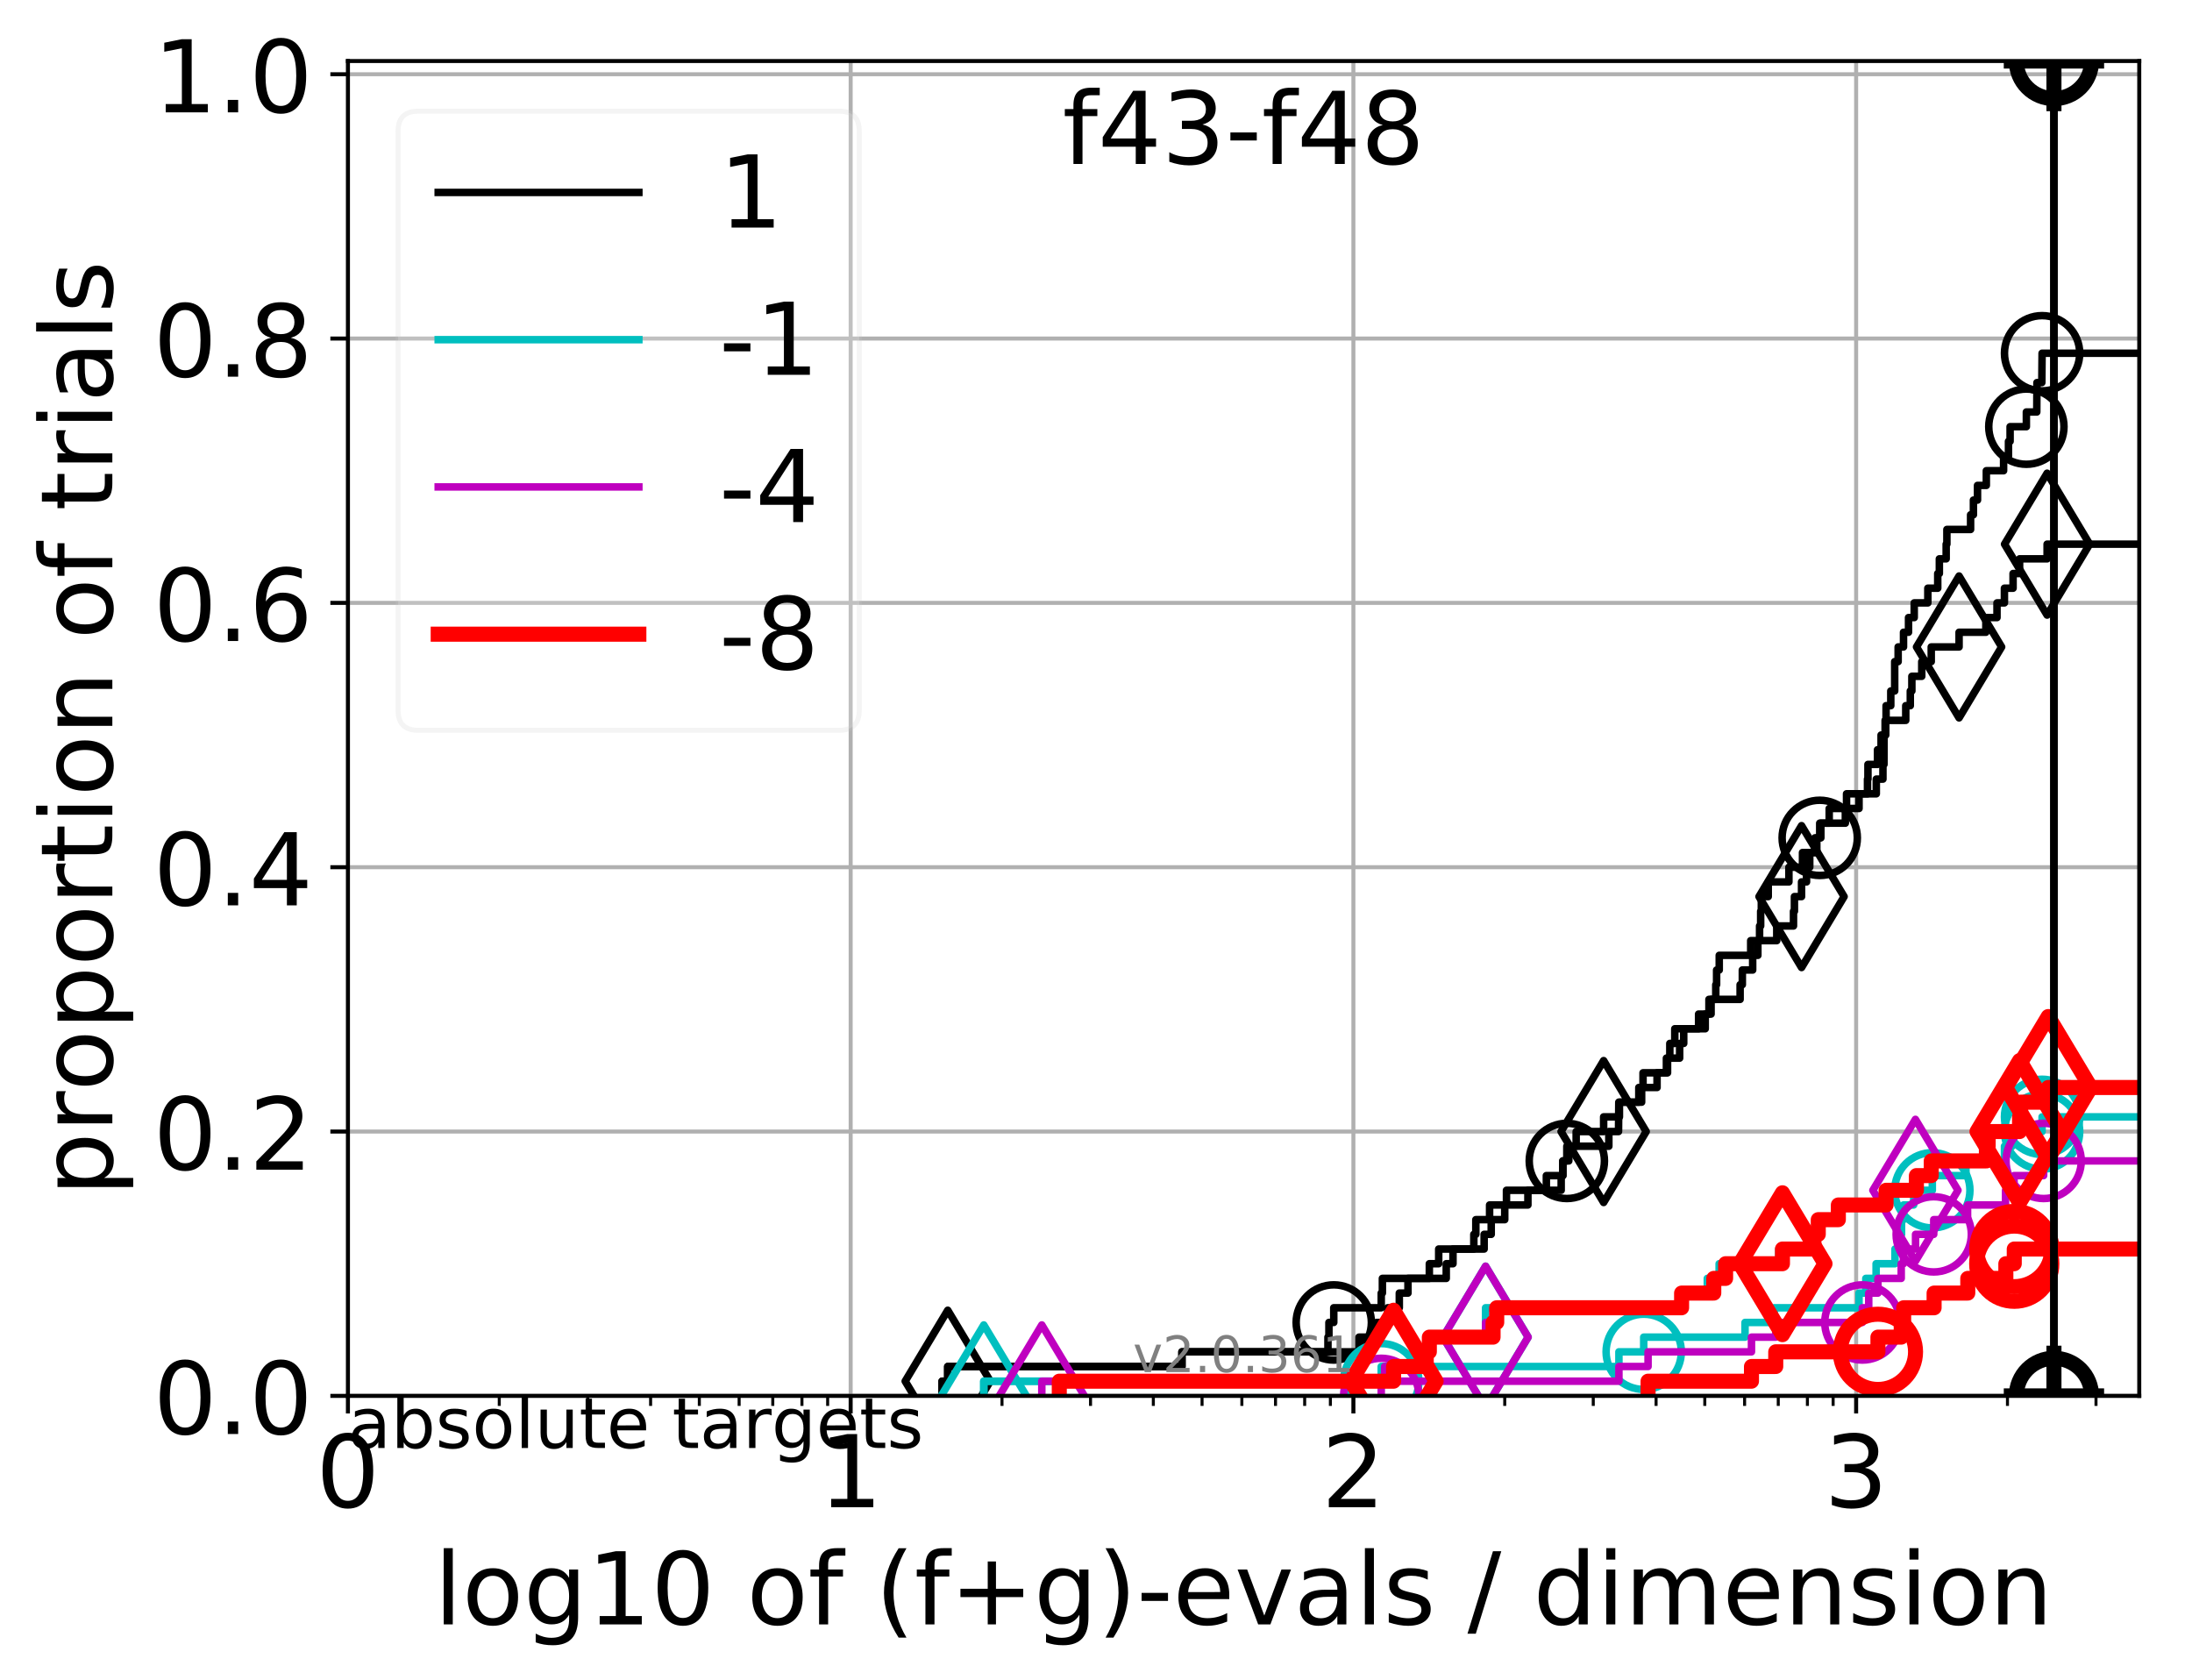 <?xml version="1.0" encoding="utf-8" standalone="no"?>
<!DOCTYPE svg PUBLIC "-//W3C//DTD SVG 1.1//EN"
  "http://www.w3.org/Graphics/SVG/1.1/DTD/svg11.dtd">
<!-- Created with matplotlib (http://matplotlib.org/) -->
<svg height="335pt" version="1.1" viewBox="0 0 437 335" width="437pt" xmlns="http://www.w3.org/2000/svg" xmlns:xlink="http://www.w3.org/1999/xlink">
 <defs>
  <style type="text/css">
*{stroke-linecap:butt;stroke-linejoin:round;}
  </style>
 </defs>
 <g id="figure_1">
  <g id="patch_1">
   <path d="M 0 335.188 
L 437.183 335.188 
L 437.183 0 
L 0 0 
z
" style="fill:#ffffff;"/>
  </g>
  <g id="axes_1">
   <g id="patch_2">
    <path d="M 69.362 278.276 
L 426.483 278.276 
L 426.483 12.164 
L 69.362 12.164 
z
" style="fill:#ffffff;"/>
   </g>
   <g id="matplotlib.axis_1">
    <g id="xtick_1">
     <g id="line2d_1">
      <path clip-path="url(#pe16cead4a1)" d="M 69.362 278.276 
L 69.362 12.164 
" style="fill:none;stroke:#b0b0b0;stroke-linecap:square;stroke-width:0.8;"/>
     </g>
     <g id="line2d_2">
      <defs>
       <path d="M 0 0 
L 0 3.5 
" id="m1639e9d0f5" style="stroke:#000000;stroke-width:0.8;"/>
      </defs>
      <g>
       <use style="stroke:#000000;stroke-width:0.8;" x="69.362" xlink:href="#m1639e9d0f5" y="278.276"/>
      </g>
     </g>
     <g id="text_1">
      <!-- 0 -->
      <defs>
       <path d="M 31.781 66.406 
Q 24.172 66.406 20.328 58.906 
Q 16.5 51.422 16.5 36.375 
Q 16.5 21.391 20.328 13.891 
Q 24.172 6.391 31.781 6.391 
Q 39.453 6.391 43.281 13.891 
Q 47.125 21.391 47.125 36.375 
Q 47.125 51.422 43.281 58.906 
Q 39.453 66.406 31.781 66.406 
z
M 31.781 74.219 
Q 44.047 74.219 50.516 64.516 
Q 56.984 54.828 56.984 36.375 
Q 56.984 17.969 50.516 8.266 
Q 44.047 -1.422 31.781 -1.422 
Q 19.531 -1.422 13.062 8.266 
Q 6.594 17.969 6.594 36.375 
Q 6.594 54.828 13.062 64.516 
Q 19.531 74.219 31.781 74.219 
z
" id="DejaVuSans-30"/>
      </defs>
      <g transform="translate(63 300.473)scale(0.2 -0.2)">
       <use xlink:href="#DejaVuSans-30"/>
      </g>
     </g>
    </g>
    <g id="xtick_2">
     <g id="line2d_3">
      <path clip-path="url(#pe16cead4a1)" d="M 169.589 278.276 
L 169.589 12.164 
" style="fill:none;stroke:#b0b0b0;stroke-linecap:square;stroke-width:0.8;"/>
     </g>
     <g id="line2d_4">
      <g>
       <use style="stroke:#000000;stroke-width:0.8;" x="169.589" xlink:href="#m1639e9d0f5" y="278.276"/>
      </g>
     </g>
     <g id="text_2">
      <!-- 1 -->
      <defs>
       <path d="M 12.406 8.297 
L 28.516 8.297 
L 28.516 63.922 
L 10.984 60.406 
L 10.984 69.391 
L 28.422 72.906 
L 38.281 72.906 
L 38.281 8.297 
L 54.391 8.297 
L 54.391 0 
L 12.406 0 
z
" id="DejaVuSans-31"/>
      </defs>
      <g transform="translate(163.226 300.473)scale(0.2 -0.2)">
       <use xlink:href="#DejaVuSans-31"/>
      </g>
     </g>
    </g>
    <g id="xtick_3">
     <g id="line2d_5">
      <path clip-path="url(#pe16cead4a1)" d="M 269.815 278.276 
L 269.815 12.164 
" style="fill:none;stroke:#b0b0b0;stroke-linecap:square;stroke-width:0.8;"/>
     </g>
     <g id="line2d_6">
      <g>
       <use style="stroke:#000000;stroke-width:0.8;" x="269.815" xlink:href="#m1639e9d0f5" y="278.276"/>
      </g>
     </g>
     <g id="text_3">
      <!-- 2 -->
      <defs>
       <path d="M 19.188 8.297 
L 53.609 8.297 
L 53.609 0 
L 7.328 0 
L 7.328 8.297 
Q 12.938 14.109 22.625 23.891 
Q 32.328 33.688 34.812 36.531 
Q 39.547 41.844 41.422 45.531 
Q 43.312 49.219 43.312 52.781 
Q 43.312 58.594 39.234 62.25 
Q 35.156 65.922 28.609 65.922 
Q 23.969 65.922 18.812 64.312 
Q 13.672 62.703 7.812 59.422 
L 7.812 69.391 
Q 13.766 71.781 18.938 73 
Q 24.125 74.219 28.422 74.219 
Q 39.75 74.219 46.484 68.547 
Q 53.219 62.891 53.219 53.422 
Q 53.219 48.922 51.531 44.891 
Q 49.859 40.875 45.406 35.406 
Q 44.188 33.984 37.641 27.219 
Q 31.109 20.453 19.188 8.297 
z
" id="DejaVuSans-32"/>
      </defs>
      <g transform="translate(263.452 300.473)scale(0.2 -0.2)">
       <use xlink:href="#DejaVuSans-32"/>
      </g>
     </g>
    </g>
    <g id="xtick_4">
     <g id="line2d_7">
      <path clip-path="url(#pe16cead4a1)" d="M 370.041 278.276 
L 370.041 12.164 
" style="fill:none;stroke:#b0b0b0;stroke-linecap:square;stroke-width:0.8;"/>
     </g>
     <g id="line2d_8">
      <g>
       <use style="stroke:#000000;stroke-width:0.8;" x="370.041" xlink:href="#m1639e9d0f5" y="278.276"/>
      </g>
     </g>
     <g id="text_4">
      <!-- 3 -->
      <defs>
       <path d="M 40.578 39.312 
Q 47.656 37.797 51.625 33 
Q 55.609 28.219 55.609 21.188 
Q 55.609 10.406 48.188 4.484 
Q 40.766 -1.422 27.094 -1.422 
Q 22.516 -1.422 17.656 -0.516 
Q 12.797 0.391 7.625 2.203 
L 7.625 11.719 
Q 11.719 9.328 16.594 8.109 
Q 21.484 6.891 26.812 6.891 
Q 36.078 6.891 40.938 10.547 
Q 45.797 14.203 45.797 21.188 
Q 45.797 27.641 41.281 31.266 
Q 36.766 34.906 28.719 34.906 
L 20.219 34.906 
L 20.219 43.016 
L 29.109 43.016 
Q 36.375 43.016 40.234 45.922 
Q 44.094 48.828 44.094 54.297 
Q 44.094 59.906 40.109 62.906 
Q 36.141 65.922 28.719 65.922 
Q 24.656 65.922 20.016 65.031 
Q 15.375 64.156 9.812 62.312 
L 9.812 71.094 
Q 15.438 72.656 20.344 73.438 
Q 25.25 74.219 29.594 74.219 
Q 40.828 74.219 47.359 69.109 
Q 53.906 64.016 53.906 55.328 
Q 53.906 49.266 50.438 45.094 
Q 46.969 40.922 40.578 39.312 
z
" id="DejaVuSans-33"/>
      </defs>
      <g transform="translate(363.678 300.473)scale(0.2 -0.2)">
       <use xlink:href="#DejaVuSans-33"/>
      </g>
     </g>
    </g>
    <g id="xtick_5">
     <g id="line2d_9">
      <defs>
       <path d="M 0 0 
L 0 2 
" id="m74d0d1fc6a" style="stroke:#000000;stroke-width:0.6;"/>
      </defs>
      <g>
       <use style="stroke:#000000;stroke-width:0.6;" x="99.534" xlink:href="#m74d0d1fc6a" y="278.276"/>
      </g>
     </g>
    </g>
    <g id="xtick_6">
     <g id="line2d_10">
      <g>
       <use style="stroke:#000000;stroke-width:0.6;" x="117.183" xlink:href="#m74d0d1fc6a" y="278.276"/>
      </g>
     </g>
    </g>
    <g id="xtick_7">
     <g id="line2d_11">
      <g>
       <use style="stroke:#000000;stroke-width:0.6;" x="129.705" xlink:href="#m74d0d1fc6a" y="278.276"/>
      </g>
     </g>
    </g>
    <g id="xtick_8">
     <g id="line2d_12">
      <g>
       <use style="stroke:#000000;stroke-width:0.6;" x="139.418" xlink:href="#m74d0d1fc6a" y="278.276"/>
      </g>
     </g>
    </g>
    <g id="xtick_9">
     <g id="line2d_13">
      <g>
       <use style="stroke:#000000;stroke-width:0.6;" x="147.354" xlink:href="#m74d0d1fc6a" y="278.276"/>
      </g>
     </g>
    </g>
    <g id="xtick_10">
     <g id="line2d_14">
      <g>
       <use style="stroke:#000000;stroke-width:0.6;" x="154.063" xlink:href="#m74d0d1fc6a" y="278.276"/>
      </g>
     </g>
    </g>
    <g id="xtick_11">
     <g id="line2d_15">
      <g>
       <use style="stroke:#000000;stroke-width:0.6;" x="159.876" xlink:href="#m74d0d1fc6a" y="278.276"/>
      </g>
     </g>
    </g>
    <g id="xtick_12">
     <g id="line2d_16">
      <g>
       <use style="stroke:#000000;stroke-width:0.6;" x="165.003" xlink:href="#m74d0d1fc6a" y="278.276"/>
      </g>
     </g>
    </g>
    <g id="xtick_13">
     <g id="line2d_17">
      <g>
       <use style="stroke:#000000;stroke-width:0.6;" x="199.76" xlink:href="#m74d0d1fc6a" y="278.276"/>
      </g>
     </g>
    </g>
    <g id="xtick_14">
     <g id="line2d_18">
      <g>
       <use style="stroke:#000000;stroke-width:0.6;" x="217.409" xlink:href="#m74d0d1fc6a" y="278.276"/>
      </g>
     </g>
    </g>
    <g id="xtick_15">
     <g id="line2d_19">
      <g>
       <use style="stroke:#000000;stroke-width:0.6;" x="229.931" xlink:href="#m74d0d1fc6a" y="278.276"/>
      </g>
     </g>
    </g>
    <g id="xtick_16">
     <g id="line2d_20">
      <g>
       <use style="stroke:#000000;stroke-width:0.6;" x="239.644" xlink:href="#m74d0d1fc6a" y="278.276"/>
      </g>
     </g>
    </g>
    <g id="xtick_17">
     <g id="line2d_21">
      <g>
       <use style="stroke:#000000;stroke-width:0.6;" x="247.58" xlink:href="#m74d0d1fc6a" y="278.276"/>
      </g>
     </g>
    </g>
    <g id="xtick_18">
     <g id="line2d_22">
      <g>
       <use style="stroke:#000000;stroke-width:0.6;" x="254.289" xlink:href="#m74d0d1fc6a" y="278.276"/>
      </g>
     </g>
    </g>
    <g id="xtick_19">
     <g id="line2d_23">
      <g>
       <use style="stroke:#000000;stroke-width:0.6;" x="260.102" xlink:href="#m74d0d1fc6a" y="278.276"/>
      </g>
     </g>
    </g>
    <g id="xtick_20">
     <g id="line2d_24">
      <g>
       <use style="stroke:#000000;stroke-width:0.6;" x="265.229" xlink:href="#m74d0d1fc6a" y="278.276"/>
      </g>
     </g>
    </g>
    <g id="xtick_21">
     <g id="line2d_25">
      <g>
       <use style="stroke:#000000;stroke-width:0.6;" x="299.986" xlink:href="#m74d0d1fc6a" y="278.276"/>
      </g>
     </g>
    </g>
    <g id="xtick_22">
     <g id="line2d_26">
      <g>
       <use style="stroke:#000000;stroke-width:0.6;" x="317.635" xlink:href="#m74d0d1fc6a" y="278.276"/>
      </g>
     </g>
    </g>
    <g id="xtick_23">
     <g id="line2d_27">
      <g>
       <use style="stroke:#000000;stroke-width:0.6;" x="330.157" xlink:href="#m74d0d1fc6a" y="278.276"/>
      </g>
     </g>
    </g>
    <g id="xtick_24">
     <g id="line2d_28">
      <g>
       <use style="stroke:#000000;stroke-width:0.6;" x="339.87" xlink:href="#m74d0d1fc6a" y="278.276"/>
      </g>
     </g>
    </g>
    <g id="xtick_25">
     <g id="line2d_29">
      <g>
       <use style="stroke:#000000;stroke-width:0.6;" x="347.806" xlink:href="#m74d0d1fc6a" y="278.276"/>
      </g>
     </g>
    </g>
    <g id="xtick_26">
     <g id="line2d_30">
      <g>
       <use style="stroke:#000000;stroke-width:0.6;" x="354.516" xlink:href="#m74d0d1fc6a" y="278.276"/>
      </g>
     </g>
    </g>
    <g id="xtick_27">
     <g id="line2d_31">
      <g>
       <use style="stroke:#000000;stroke-width:0.6;" x="360.328" xlink:href="#m74d0d1fc6a" y="278.276"/>
      </g>
     </g>
    </g>
    <g id="xtick_28">
     <g id="line2d_32">
      <g>
       <use style="stroke:#000000;stroke-width:0.6;" x="365.455" xlink:href="#m74d0d1fc6a" y="278.276"/>
      </g>
     </g>
    </g>
    <g id="xtick_29">
     <g id="line2d_33">
      <g>
       <use style="stroke:#000000;stroke-width:0.6;" x="400.212" xlink:href="#m74d0d1fc6a" y="278.276"/>
      </g>
     </g>
    </g>
    <g id="xtick_30">
     <g id="line2d_34">
      <g>
       <use style="stroke:#000000;stroke-width:0.6;" x="417.861" xlink:href="#m74d0d1fc6a" y="278.276"/>
      </g>
     </g>
    </g>
    <g id="text_5">
     <!-- log10 of (f+g)-evals / dimension -->
     <defs>
      <path d="M 9.422 75.984 
L 18.406 75.984 
L 18.406 0 
L 9.422 0 
z
" id="DejaVuSans-6c"/>
      <path d="M 30.609 48.391 
Q 23.391 48.391 19.188 42.75 
Q 14.984 37.109 14.984 27.297 
Q 14.984 17.484 19.156 11.844 
Q 23.344 6.203 30.609 6.203 
Q 37.797 6.203 41.984 11.859 
Q 46.188 17.531 46.188 27.297 
Q 46.188 37.016 41.984 42.703 
Q 37.797 48.391 30.609 48.391 
z
M 30.609 56 
Q 42.328 56 49.016 48.375 
Q 55.719 40.766 55.719 27.297 
Q 55.719 13.875 49.016 6.219 
Q 42.328 -1.422 30.609 -1.422 
Q 18.844 -1.422 12.172 6.219 
Q 5.516 13.875 5.516 27.297 
Q 5.516 40.766 12.172 48.375 
Q 18.844 56 30.609 56 
z
" id="DejaVuSans-6f"/>
      <path d="M 45.406 27.984 
Q 45.406 37.75 41.375 43.109 
Q 37.359 48.484 30.078 48.484 
Q 22.859 48.484 18.828 43.109 
Q 14.797 37.75 14.797 27.984 
Q 14.797 18.266 18.828 12.891 
Q 22.859 7.516 30.078 7.516 
Q 37.359 7.516 41.375 12.891 
Q 45.406 18.266 45.406 27.984 
z
M 54.391 6.781 
Q 54.391 -7.172 48.188 -13.984 
Q 42 -20.797 29.203 -20.797 
Q 24.469 -20.797 20.266 -20.094 
Q 16.062 -19.391 12.109 -17.922 
L 12.109 -9.188 
Q 16.062 -11.328 19.922 -12.344 
Q 23.781 -13.375 27.781 -13.375 
Q 36.625 -13.375 41.016 -8.766 
Q 45.406 -4.156 45.406 5.172 
L 45.406 9.625 
Q 42.625 4.781 38.281 2.391 
Q 33.938 0 27.875 0 
Q 17.828 0 11.672 7.656 
Q 5.516 15.328 5.516 27.984 
Q 5.516 40.672 11.672 48.328 
Q 17.828 56 27.875 56 
Q 33.938 56 38.281 53.609 
Q 42.625 51.219 45.406 46.391 
L 45.406 54.688 
L 54.391 54.688 
z
" id="DejaVuSans-67"/>
      <path id="DejaVuSans-20"/>
      <path d="M 37.109 75.984 
L 37.109 68.5 
L 28.516 68.5 
Q 23.688 68.5 21.797 66.547 
Q 19.922 64.594 19.922 59.516 
L 19.922 54.688 
L 34.719 54.688 
L 34.719 47.703 
L 19.922 47.703 
L 19.922 0 
L 10.891 0 
L 10.891 47.703 
L 2.297 47.703 
L 2.297 54.688 
L 10.891 54.688 
L 10.891 58.5 
Q 10.891 67.625 15.141 71.797 
Q 19.391 75.984 28.609 75.984 
z
" id="DejaVuSans-66"/>
      <path d="M 31 75.875 
Q 24.469 64.656 21.281 53.656 
Q 18.109 42.672 18.109 31.391 
Q 18.109 20.125 21.312 9.062 
Q 24.516 -2 31 -13.188 
L 23.188 -13.188 
Q 15.875 -1.703 12.234 9.375 
Q 8.594 20.453 8.594 31.391 
Q 8.594 42.281 12.203 53.312 
Q 15.828 64.359 23.188 75.875 
z
" id="DejaVuSans-28"/>
      <path d="M 46 62.703 
L 46 35.5 
L 73.188 35.5 
L 73.188 27.203 
L 46 27.203 
L 46 0 
L 37.797 0 
L 37.797 27.203 
L 10.594 27.203 
L 10.594 35.5 
L 37.797 35.5 
L 37.797 62.703 
z
" id="DejaVuSans-2b"/>
      <path d="M 8.016 75.875 
L 15.828 75.875 
Q 23.141 64.359 26.781 53.312 
Q 30.422 42.281 30.422 31.391 
Q 30.422 20.453 26.781 9.375 
Q 23.141 -1.703 15.828 -13.188 
L 8.016 -13.188 
Q 14.5 -2 17.703 9.062 
Q 20.906 20.125 20.906 31.391 
Q 20.906 42.672 17.703 53.656 
Q 14.5 64.656 8.016 75.875 
z
" id="DejaVuSans-29"/>
      <path d="M 4.891 31.391 
L 31.203 31.391 
L 31.203 23.391 
L 4.891 23.391 
z
" id="DejaVuSans-2d"/>
      <path d="M 56.203 29.594 
L 56.203 25.203 
L 14.891 25.203 
Q 15.484 15.922 20.484 11.062 
Q 25.484 6.203 34.422 6.203 
Q 39.594 6.203 44.453 7.469 
Q 49.312 8.734 54.109 11.281 
L 54.109 2.781 
Q 49.266 0.734 44.188 -0.344 
Q 39.109 -1.422 33.891 -1.422 
Q 20.797 -1.422 13.156 6.188 
Q 5.516 13.812 5.516 26.812 
Q 5.516 40.234 12.766 48.109 
Q 20.016 56 32.328 56 
Q 43.359 56 49.781 48.891 
Q 56.203 41.797 56.203 29.594 
z
M 47.219 32.234 
Q 47.125 39.594 43.094 43.984 
Q 39.062 48.391 32.422 48.391 
Q 24.906 48.391 20.391 44.141 
Q 15.875 39.891 15.188 32.172 
z
" id="DejaVuSans-65"/>
      <path d="M 2.984 54.688 
L 12.5 54.688 
L 29.594 8.797 
L 46.688 54.688 
L 56.203 54.688 
L 35.688 0 
L 23.484 0 
z
" id="DejaVuSans-76"/>
      <path d="M 34.281 27.484 
Q 23.391 27.484 19.188 25 
Q 14.984 22.516 14.984 16.5 
Q 14.984 11.719 18.141 8.906 
Q 21.297 6.109 26.703 6.109 
Q 34.188 6.109 38.703 11.406 
Q 43.219 16.703 43.219 25.484 
L 43.219 27.484 
z
M 52.203 31.203 
L 52.203 0 
L 43.219 0 
L 43.219 8.297 
Q 40.141 3.328 35.547 0.953 
Q 30.953 -1.422 24.312 -1.422 
Q 15.922 -1.422 10.953 3.297 
Q 6 8.016 6 15.922 
Q 6 25.141 12.172 29.828 
Q 18.359 34.516 30.609 34.516 
L 43.219 34.516 
L 43.219 35.406 
Q 43.219 41.609 39.141 45 
Q 35.062 48.391 27.688 48.391 
Q 23 48.391 18.547 47.266 
Q 14.109 46.141 10.016 43.891 
L 10.016 52.203 
Q 14.938 54.109 19.578 55.047 
Q 24.219 56 28.609 56 
Q 40.484 56 46.344 49.844 
Q 52.203 43.703 52.203 31.203 
z
" id="DejaVuSans-61"/>
      <path d="M 44.281 53.078 
L 44.281 44.578 
Q 40.484 46.531 36.375 47.5 
Q 32.281 48.484 27.875 48.484 
Q 21.188 48.484 17.844 46.438 
Q 14.5 44.391 14.5 40.281 
Q 14.5 37.156 16.891 35.375 
Q 19.281 33.594 26.516 31.984 
L 29.594 31.297 
Q 39.156 29.25 43.188 25.516 
Q 47.219 21.781 47.219 15.094 
Q 47.219 7.469 41.188 3.016 
Q 35.156 -1.422 24.609 -1.422 
Q 20.219 -1.422 15.453 -0.562 
Q 10.688 0.297 5.422 2 
L 5.422 11.281 
Q 10.406 8.688 15.234 7.391 
Q 20.062 6.109 24.812 6.109 
Q 31.156 6.109 34.562 8.281 
Q 37.984 10.453 37.984 14.406 
Q 37.984 18.062 35.516 20.016 
Q 33.062 21.969 24.703 23.781 
L 21.578 24.516 
Q 13.234 26.266 9.516 29.906 
Q 5.812 33.547 5.812 39.891 
Q 5.812 47.609 11.281 51.797 
Q 16.75 56 26.812 56 
Q 31.781 56 36.172 55.266 
Q 40.578 54.547 44.281 53.078 
z
" id="DejaVuSans-73"/>
      <path d="M 25.391 72.906 
L 33.688 72.906 
L 8.297 -9.281 
L 0 -9.281 
z
" id="DejaVuSans-2f"/>
      <path d="M 45.406 46.391 
L 45.406 75.984 
L 54.391 75.984 
L 54.391 0 
L 45.406 0 
L 45.406 8.203 
Q 42.578 3.328 38.25 0.953 
Q 33.938 -1.422 27.875 -1.422 
Q 17.969 -1.422 11.734 6.484 
Q 5.516 14.406 5.516 27.297 
Q 5.516 40.188 11.734 48.094 
Q 17.969 56 27.875 56 
Q 33.938 56 38.25 53.625 
Q 42.578 51.266 45.406 46.391 
z
M 14.797 27.297 
Q 14.797 17.391 18.875 11.75 
Q 22.953 6.109 30.078 6.109 
Q 37.203 6.109 41.297 11.75 
Q 45.406 17.391 45.406 27.297 
Q 45.406 37.203 41.297 42.844 
Q 37.203 48.484 30.078 48.484 
Q 22.953 48.484 18.875 42.844 
Q 14.797 37.203 14.797 27.297 
z
" id="DejaVuSans-64"/>
      <path d="M 9.422 54.688 
L 18.406 54.688 
L 18.406 0 
L 9.422 0 
z
M 9.422 75.984 
L 18.406 75.984 
L 18.406 64.594 
L 9.422 64.594 
z
" id="DejaVuSans-69"/>
      <path d="M 52 44.188 
Q 55.375 50.25 60.062 53.125 
Q 64.75 56 71.094 56 
Q 79.641 56 84.281 50.016 
Q 88.922 44.047 88.922 33.016 
L 88.922 0 
L 79.891 0 
L 79.891 32.719 
Q 79.891 40.578 77.094 44.375 
Q 74.312 48.188 68.609 48.188 
Q 61.625 48.188 57.562 43.547 
Q 53.516 38.922 53.516 30.906 
L 53.516 0 
L 44.484 0 
L 44.484 32.719 
Q 44.484 40.625 41.703 44.406 
Q 38.922 48.188 33.109 48.188 
Q 26.219 48.188 22.156 43.531 
Q 18.109 38.875 18.109 30.906 
L 18.109 0 
L 9.078 0 
L 9.078 54.688 
L 18.109 54.688 
L 18.109 46.188 
Q 21.188 51.219 25.484 53.609 
Q 29.781 56 35.688 56 
Q 41.656 56 45.828 52.969 
Q 50 49.953 52 44.188 
z
" id="DejaVuSans-6d"/>
      <path d="M 54.891 33.016 
L 54.891 0 
L 45.906 0 
L 45.906 32.719 
Q 45.906 40.484 42.875 44.328 
Q 39.844 48.188 33.797 48.188 
Q 26.516 48.188 22.312 43.547 
Q 18.109 38.922 18.109 30.906 
L 18.109 0 
L 9.078 0 
L 9.078 54.688 
L 18.109 54.688 
L 18.109 46.188 
Q 21.344 51.125 25.703 53.562 
Q 30.078 56 35.797 56 
Q 45.219 56 50.047 50.172 
Q 54.891 44.344 54.891 33.016 
z
" id="DejaVuSans-6e"/>
     </defs>
     <g transform="translate(86.583 323.829)scale(0.2 -0.2)">
      <use xlink:href="#DejaVuSans-6c"/>
      <use x="27.783" xlink:href="#DejaVuSans-6f"/>
      <use x="88.965" xlink:href="#DejaVuSans-67"/>
      <use x="152.441" xlink:href="#DejaVuSans-31"/>
      <use x="216.064" xlink:href="#DejaVuSans-30"/>
      <use x="279.688" xlink:href="#DejaVuSans-20"/>
      <use x="311.475" xlink:href="#DejaVuSans-6f"/>
      <use x="372.656" xlink:href="#DejaVuSans-66"/>
      <use x="407.861" xlink:href="#DejaVuSans-20"/>
      <use x="439.648" xlink:href="#DejaVuSans-28"/>
      <use x="478.662" xlink:href="#DejaVuSans-66"/>
      <use x="513.867" xlink:href="#DejaVuSans-2b"/>
      <use x="597.656" xlink:href="#DejaVuSans-67"/>
      <use x="661.133" xlink:href="#DejaVuSans-29"/>
      <use x="700.146" xlink:href="#DejaVuSans-2d"/>
      <use x="736.23" xlink:href="#DejaVuSans-65"/>
      <use x="797.754" xlink:href="#DejaVuSans-76"/>
      <use x="856.934" xlink:href="#DejaVuSans-61"/>
      <use x="918.213" xlink:href="#DejaVuSans-6c"/>
      <use x="945.996" xlink:href="#DejaVuSans-73"/>
      <use x="998.096" xlink:href="#DejaVuSans-20"/>
      <use x="1029.883" xlink:href="#DejaVuSans-2f"/>
      <use x="1063.574" xlink:href="#DejaVuSans-20"/>
      <use x="1095.361" xlink:href="#DejaVuSans-64"/>
      <use x="1158.838" xlink:href="#DejaVuSans-69"/>
      <use x="1186.621" xlink:href="#DejaVuSans-6d"/>
      <use x="1284.033" xlink:href="#DejaVuSans-65"/>
      <use x="1345.557" xlink:href="#DejaVuSans-6e"/>
      <use x="1408.936" xlink:href="#DejaVuSans-73"/>
      <use x="1461.035" xlink:href="#DejaVuSans-69"/>
      <use x="1488.818" xlink:href="#DejaVuSans-6f"/>
      <use x="1550" xlink:href="#DejaVuSans-6e"/>
     </g>
    </g>
   </g>
   <g id="matplotlib.axis_2">
    <g id="ytick_1">
     <g id="line2d_35">
      <path clip-path="url(#pe16cead4a1)" d="M 69.362 278.276 
L 426.483 278.276 
" style="fill:none;stroke:#b0b0b0;stroke-linecap:square;stroke-width:0.8;"/>
     </g>
     <g id="line2d_36">
      <defs>
       <path d="M 0 0 
L -3.5 0 
" id="m58134b3b9c" style="stroke:#000000;stroke-width:0.8;"/>
      </defs>
      <g>
       <use style="stroke:#000000;stroke-width:0.8;" x="69.362" xlink:href="#m58134b3b9c" y="278.276"/>
      </g>
     </g>
     <g id="text_6">
      <!-- 0.0 -->
      <defs>
       <path d="M 10.688 12.406 
L 21 12.406 
L 21 0 
L 10.688 0 
z
" id="DejaVuSans-2e"/>
      </defs>
      <g transform="translate(30.556 285.874)scale(0.2 -0.2)">
       <use xlink:href="#DejaVuSans-30"/>
       <use x="63.623" xlink:href="#DejaVuSans-2e"/>
       <use x="95.41" xlink:href="#DejaVuSans-30"/>
      </g>
     </g>
    </g>
    <g id="ytick_2">
     <g id="line2d_37">
      <path clip-path="url(#pe16cead4a1)" d="M 69.362 225.58 
L 426.483 225.58 
" style="fill:none;stroke:#b0b0b0;stroke-linecap:square;stroke-width:0.8;"/>
     </g>
     <g id="line2d_38">
      <g>
       <use style="stroke:#000000;stroke-width:0.8;" x="69.362" xlink:href="#m58134b3b9c" y="225.58"/>
      </g>
     </g>
     <g id="text_7">
      <!-- 0.2 -->
      <g transform="translate(30.556 233.179)scale(0.2 -0.2)">
       <use xlink:href="#DejaVuSans-30"/>
       <use x="63.623" xlink:href="#DejaVuSans-2e"/>
       <use x="95.41" xlink:href="#DejaVuSans-32"/>
      </g>
     </g>
    </g>
    <g id="ytick_3">
     <g id="line2d_39">
      <path clip-path="url(#pe16cead4a1)" d="M 69.362 172.885 
L 426.483 172.885 
" style="fill:none;stroke:#b0b0b0;stroke-linecap:square;stroke-width:0.8;"/>
     </g>
     <g id="line2d_40">
      <g>
       <use style="stroke:#000000;stroke-width:0.8;" x="69.362" xlink:href="#m58134b3b9c" y="172.885"/>
      </g>
     </g>
     <g id="text_8">
      <!-- 0.4 -->
      <defs>
       <path d="M 37.797 64.312 
L 12.891 25.391 
L 37.797 25.391 
z
M 35.203 72.906 
L 47.609 72.906 
L 47.609 25.391 
L 58.016 25.391 
L 58.016 17.188 
L 47.609 17.188 
L 47.609 0 
L 37.797 0 
L 37.797 17.188 
L 4.891 17.188 
L 4.891 26.703 
z
" id="DejaVuSans-34"/>
      </defs>
      <g transform="translate(30.556 180.483)scale(0.2 -0.2)">
       <use xlink:href="#DejaVuSans-30"/>
       <use x="63.623" xlink:href="#DejaVuSans-2e"/>
       <use x="95.41" xlink:href="#DejaVuSans-34"/>
      </g>
     </g>
    </g>
    <g id="ytick_4">
     <g id="line2d_41">
      <path clip-path="url(#pe16cead4a1)" d="M 69.362 120.189 
L 426.483 120.189 
" style="fill:none;stroke:#b0b0b0;stroke-linecap:square;stroke-width:0.8;"/>
     </g>
     <g id="line2d_42">
      <g>
       <use style="stroke:#000000;stroke-width:0.8;" x="69.362" xlink:href="#m58134b3b9c" y="120.189"/>
      </g>
     </g>
     <g id="text_9">
      <!-- 0.6 -->
      <defs>
       <path d="M 33.016 40.375 
Q 26.375 40.375 22.484 35.828 
Q 18.609 31.297 18.609 23.391 
Q 18.609 15.531 22.484 10.953 
Q 26.375 6.391 33.016 6.391 
Q 39.656 6.391 43.531 10.953 
Q 47.406 15.531 47.406 23.391 
Q 47.406 31.297 43.531 35.828 
Q 39.656 40.375 33.016 40.375 
z
M 52.594 71.297 
L 52.594 62.312 
Q 48.875 64.062 45.094 64.984 
Q 41.312 65.922 37.594 65.922 
Q 27.828 65.922 22.672 59.328 
Q 17.531 52.734 16.797 39.406 
Q 19.672 43.656 24.016 45.922 
Q 28.375 48.188 33.594 48.188 
Q 44.578 48.188 50.953 41.516 
Q 57.328 34.859 57.328 23.391 
Q 57.328 12.156 50.688 5.359 
Q 44.047 -1.422 33.016 -1.422 
Q 20.359 -1.422 13.672 8.266 
Q 6.984 17.969 6.984 36.375 
Q 6.984 53.656 15.188 63.938 
Q 23.391 74.219 37.203 74.219 
Q 40.922 74.219 44.703 73.484 
Q 48.484 72.75 52.594 71.297 
z
" id="DejaVuSans-36"/>
      </defs>
      <g transform="translate(30.556 127.788)scale(0.2 -0.2)">
       <use xlink:href="#DejaVuSans-30"/>
       <use x="63.623" xlink:href="#DejaVuSans-2e"/>
       <use x="95.41" xlink:href="#DejaVuSans-36"/>
      </g>
     </g>
    </g>
    <g id="ytick_5">
     <g id="line2d_43">
      <path clip-path="url(#pe16cead4a1)" d="M 69.362 67.494 
L 426.483 67.494 
" style="fill:none;stroke:#b0b0b0;stroke-linecap:square;stroke-width:0.8;"/>
     </g>
     <g id="line2d_44">
      <g>
       <use style="stroke:#000000;stroke-width:0.8;" x="69.362" xlink:href="#m58134b3b9c" y="67.494"/>
      </g>
     </g>
     <g id="text_10">
      <!-- 0.8 -->
      <defs>
       <path d="M 31.781 34.625 
Q 24.75 34.625 20.719 30.859 
Q 16.703 27.094 16.703 20.516 
Q 16.703 13.922 20.719 10.156 
Q 24.75 6.391 31.781 6.391 
Q 38.812 6.391 42.859 10.172 
Q 46.922 13.969 46.922 20.516 
Q 46.922 27.094 42.891 30.859 
Q 38.875 34.625 31.781 34.625 
z
M 21.922 38.812 
Q 15.578 40.375 12.031 44.719 
Q 8.5 49.078 8.5 55.328 
Q 8.5 64.062 14.719 69.141 
Q 20.953 74.219 31.781 74.219 
Q 42.672 74.219 48.875 69.141 
Q 55.078 64.062 55.078 55.328 
Q 55.078 49.078 51.531 44.719 
Q 48 40.375 41.703 38.812 
Q 48.828 37.156 52.797 32.312 
Q 56.781 27.484 56.781 20.516 
Q 56.781 9.906 50.312 4.234 
Q 43.844 -1.422 31.781 -1.422 
Q 19.734 -1.422 13.25 4.234 
Q 6.781 9.906 6.781 20.516 
Q 6.781 27.484 10.781 32.312 
Q 14.797 37.156 21.922 38.812 
z
M 18.312 54.391 
Q 18.312 48.734 21.844 45.562 
Q 25.391 42.391 31.781 42.391 
Q 38.141 42.391 41.719 45.562 
Q 45.312 48.734 45.312 54.391 
Q 45.312 60.062 41.719 63.234 
Q 38.141 66.406 31.781 66.406 
Q 25.391 66.406 21.844 63.234 
Q 18.312 60.062 18.312 54.391 
z
" id="DejaVuSans-38"/>
      </defs>
      <g transform="translate(30.556 75.092)scale(0.2 -0.2)">
       <use xlink:href="#DejaVuSans-30"/>
       <use x="63.623" xlink:href="#DejaVuSans-2e"/>
       <use x="95.41" xlink:href="#DejaVuSans-38"/>
      </g>
     </g>
    </g>
    <g id="ytick_6">
     <g id="line2d_45">
      <path clip-path="url(#pe16cead4a1)" d="M 69.362 14.798 
L 426.483 14.798 
" style="fill:none;stroke:#b0b0b0;stroke-linecap:square;stroke-width:0.8;"/>
     </g>
     <g id="line2d_46">
      <g>
       <use style="stroke:#000000;stroke-width:0.8;" x="69.362" xlink:href="#m58134b3b9c" y="14.798"/>
      </g>
     </g>
     <g id="text_11">
      <!-- 1.0 -->
      <g transform="translate(30.556 22.397)scale(0.2 -0.2)">
       <use xlink:href="#DejaVuSans-31"/>
       <use x="63.623" xlink:href="#DejaVuSans-2e"/>
       <use x="95.41" xlink:href="#DejaVuSans-30"/>
      </g>
     </g>
    </g>
    <g id="text_12">
     <!-- proportion of trials -->
     <defs>
      <path d="M 18.109 8.203 
L 18.109 -20.797 
L 9.078 -20.797 
L 9.078 54.688 
L 18.109 54.688 
L 18.109 46.391 
Q 20.953 51.266 25.266 53.625 
Q 29.594 56 35.594 56 
Q 45.562 56 51.781 48.094 
Q 58.016 40.188 58.016 27.297 
Q 58.016 14.406 51.781 6.484 
Q 45.562 -1.422 35.594 -1.422 
Q 29.594 -1.422 25.266 0.953 
Q 20.953 3.328 18.109 8.203 
z
M 48.688 27.297 
Q 48.688 37.203 44.609 42.844 
Q 40.531 48.484 33.406 48.484 
Q 26.266 48.484 22.188 42.844 
Q 18.109 37.203 18.109 27.297 
Q 18.109 17.391 22.188 11.75 
Q 26.266 6.109 33.406 6.109 
Q 40.531 6.109 44.609 11.75 
Q 48.688 17.391 48.688 27.297 
z
" id="DejaVuSans-70"/>
      <path d="M 41.109 46.297 
Q 39.594 47.172 37.812 47.578 
Q 36.031 48 33.891 48 
Q 26.266 48 22.188 43.047 
Q 18.109 38.094 18.109 28.812 
L 18.109 0 
L 9.078 0 
L 9.078 54.688 
L 18.109 54.688 
L 18.109 46.188 
Q 20.953 51.172 25.484 53.578 
Q 30.031 56 36.531 56 
Q 37.453 56 38.578 55.875 
Q 39.703 55.766 41.062 55.516 
z
" id="DejaVuSans-72"/>
      <path d="M 18.312 70.219 
L 18.312 54.688 
L 36.812 54.688 
L 36.812 47.703 
L 18.312 47.703 
L 18.312 18.016 
Q 18.312 11.328 20.141 9.422 
Q 21.969 7.516 27.594 7.516 
L 36.812 7.516 
L 36.812 0 
L 27.594 0 
Q 17.188 0 13.234 3.875 
Q 9.281 7.766 9.281 18.016 
L 9.281 47.703 
L 2.688 47.703 
L 2.688 54.688 
L 9.281 54.688 
L 9.281 70.219 
z
" id="DejaVuSans-74"/>
     </defs>
     <g transform="translate(22.397 238.448)rotate(-90)scale(0.2 -0.2)">
      <use xlink:href="#DejaVuSans-70"/>
      <use x="63.477" xlink:href="#DejaVuSans-72"/>
      <use x="104.559" xlink:href="#DejaVuSans-6f"/>
      <use x="165.74" xlink:href="#DejaVuSans-70"/>
      <use x="229.217" xlink:href="#DejaVuSans-6f"/>
      <use x="290.398" xlink:href="#DejaVuSans-72"/>
      <use x="331.512" xlink:href="#DejaVuSans-74"/>
      <use x="370.721" xlink:href="#DejaVuSans-69"/>
      <use x="398.504" xlink:href="#DejaVuSans-6f"/>
      <use x="459.686" xlink:href="#DejaVuSans-6e"/>
      <use x="523.064" xlink:href="#DejaVuSans-20"/>
      <use x="554.852" xlink:href="#DejaVuSans-6f"/>
      <use x="616.033" xlink:href="#DejaVuSans-66"/>
      <use x="651.238" xlink:href="#DejaVuSans-20"/>
      <use x="683.025" xlink:href="#DejaVuSans-74"/>
      <use x="722.234" xlink:href="#DejaVuSans-72"/>
      <use x="763.348" xlink:href="#DejaVuSans-69"/>
      <use x="791.131" xlink:href="#DejaVuSans-61"/>
      <use x="852.41" xlink:href="#DejaVuSans-6c"/>
      <use x="880.193" xlink:href="#DejaVuSans-73"/>
     </g>
    </g>
   </g>
   <g id="line2d_47">
    <path clip-path="url(#pe16cead4a1)" d="M 187.814 278.276 
L 187.814 275.348 
L 188.945 275.348 
L 188.945 272.421 
L 235.634 272.421 
L 235.634 269.493 
L 270.932 269.493 
L 270.932 266.566 
L 274.436 266.566 
L 274.436 263.638 
L 276.649 263.638 
L 276.649 260.711 
L 278.967 260.711 
L 278.967 257.783 
L 280.696 257.783 
L 280.696 254.855 
L 284.955 254.855 
L 284.955 251.928 
L 286.821 251.928 
L 286.821 249 
L 293.824 249 
L 293.824 246.073 
L 294.223 246.073 
L 294.223 243.145 
L 296.967 243.145 
L 296.967 240.218 
L 300.333 240.218 
L 300.333 237.29 
L 311.238 237.29 
L 311.238 234.363 
L 311.573 234.363 
L 311.573 231.435 
L 312.757 231.435 
L 312.757 228.508 
L 314.226 228.508 
L 314.226 225.58 
L 319.703 225.58 
L 319.703 222.653 
L 322.852 222.653 
L 322.852 219.725 
L 327.278 219.725 
L 327.278 216.798 
L 327.556 216.798 
L 327.556 213.87 
L 332.446 213.87 
L 332.446 210.943 
L 334.856 210.943 
L 334.856 208.015 
L 335.669 208.015 
L 335.669 205.088 
L 339.957 205.088 
L 339.957 202.16 
L 341.123 202.16 
L 341.123 199.232 
L 342.06 199.232 
L 342.06 196.305 
L 342.225 196.305 
L 342.225 193.377 
L 342.75 193.377 
L 342.75 190.45 
L 349.022 190.45 
L 349.022 187.522 
L 354.216 187.522 
L 354.216 184.595 
L 357.554 184.595 
L 357.554 181.667 
L 357.739 181.667 
L 357.739 178.74 
L 359.159 178.74 
L 359.159 175.812 
L 360.153 175.812 
L 360.153 172.885 
L 360.793 172.885 
L 360.793 169.957 
L 361.825 169.957 
L 361.825 167.03 
L 363.008 167.03 
L 363.008 164.102 
L 367.891 164.102 
L 367.891 161.175 
L 368.128 161.175 
L 368.128 158.247 
L 372.305 158.247 
L 372.305 155.32 
L 372.396 155.32 
L 372.396 152.392 
L 374.3 152.392 
L 374.3 149.465 
L 375.013 149.465 
L 375.013 146.537 
L 375.942 146.537 
L 375.942 143.61 
L 379.934 143.61 
L 379.934 140.682 
L 380.84 140.682 
L 380.84 137.754 
L 381.152 137.754 
L 381.152 134.827 
L 383.123 134.827 
L 383.123 131.899 
L 385.015 131.899 
L 385.015 128.972 
L 390.564 128.972 
L 390.564 126.044 
L 395.905 126.044 
L 395.905 123.117 
L 398.126 123.117 
L 398.126 120.189 
L 399.603 120.189 
L 399.603 117.262 
L 401.329 117.262 
L 401.329 114.334 
L 402.629 114.334 
L 402.629 111.407 
L 408.115 111.407 
L 408.115 108.479 
L 408.115 108.479 
L 408.115 108.479 
L 426.483 108.479 
" style="fill:none;stroke:#000000;stroke-linecap:square;stroke-width:1.5;"/>
   </g>
   <g id="line2d_48">
    <defs>
     <path d="M -0 14.142 
L 8.485 0 
L -0 -14.142 
L -8.485 -0 
z
" id="m3cb56c87ca" style="stroke:#000000;stroke-linejoin:miter;stroke-width:1.5;"/>
    </defs>
    <g clip-path="url(#pe16cead4a1)">
     <use style="fill:none;stroke:#000000;stroke-linejoin:miter;stroke-width:1.5;" x="188.945" xlink:href="#m3cb56c87ca" y="275.348"/>
     <use style="fill:none;stroke:#000000;stroke-linejoin:miter;stroke-width:1.5;" x="319.703" xlink:href="#m3cb56c87ca" y="225.58"/>
     <use style="fill:none;stroke:#000000;stroke-linejoin:miter;stroke-width:1.5;" x="359.159" xlink:href="#m3cb56c87ca" y="178.74"/>
     <use style="fill:none;stroke:#000000;stroke-linejoin:miter;stroke-width:1.5;" x="390.564" xlink:href="#m3cb56c87ca" y="128.972"/>
     <use style="fill:none;stroke:#000000;stroke-linejoin:miter;stroke-width:1.5;" x="408.115" xlink:href="#m3cb56c87ca" y="108.479"/>
    </g>
   </g>
   <g id="line2d_49"/>
   <g id="line2d_50">
    <path clip-path="url(#pe16cead4a1)" d="M 187.814 278.276 
L 187.814 275.348 
L 188.945 275.348 
L 188.945 272.421 
L 235.634 272.421 
L 235.634 269.493 
L 264.742 269.493 
L 264.742 266.566 
L 264.937 266.566 
L 264.937 263.638 
L 265.901 263.638 
L 265.901 260.711 
L 275.365 260.711 
L 275.365 257.783 
L 275.594 257.783 
L 275.594 254.855 
L 288.326 254.855 
L 288.326 251.928 
L 289.67 251.928 
L 289.67 249 
L 295.881 249 
L 295.881 246.073 
L 297.292 246.073 
L 297.292 243.145 
L 299.986 243.145 
L 299.986 240.218 
L 304.607 240.218 
L 304.607 237.29 
L 308.283 237.29 
L 308.283 234.363 
L 311.573 234.363 
L 311.573 231.435 
L 312.366 231.435 
L 312.366 228.508 
L 320.742 228.508 
L 320.742 225.58 
L 322.671 225.58 
L 322.723 219.725 
L 326.716 219.725 
L 326.716 216.798 
L 330.352 216.798 
L 330.352 213.87 
L 332.218 213.87 
L 332.218 210.943 
L 332.898 210.943 
L 332.898 208.015 
L 333.888 208.015 
L 333.888 205.088 
L 338.634 205.088 
L 338.634 202.16 
L 340.698 202.16 
L 340.698 199.232 
L 346.912 199.232 
L 346.912 196.305 
L 347.354 196.305 
L 347.354 193.377 
L 349.415 193.377 
L 349.415 190.45 
L 350.451 190.45 
L 350.451 187.522 
L 350.791 187.522 
L 350.791 184.595 
L 351.008 184.595 
L 351.008 181.667 
L 351.142 181.667 
L 351.142 178.74 
L 352.518 178.74 
L 352.518 175.812 
L 356.639 175.812 
L 356.639 172.885 
L 359.348 172.885 
L 359.348 169.957 
L 362.202 169.957 
L 362.202 167.03 
L 362.782 167.03 
L 362.782 164.102 
L 364.674 164.102 
L 364.674 161.175 
L 370.62 161.175 
L 370.62 158.247 
L 374.063 158.247 
L 374.063 155.32 
L 375.384 155.32 
L 375.384 152.392 
L 375.591 152.392 
L 375.607 146.537 
L 375.82 146.537 
L 375.82 143.61 
L 376.011 143.61 
L 376.011 140.682 
L 376.949 140.682 
L 376.949 137.754 
L 377.729 137.754 
L 377.729 131.899 
L 378.417 131.899 
L 378.417 128.972 
L 379.488 128.972 
L 379.488 126.044 
L 380.486 126.044 
L 380.486 123.117 
L 381.621 123.117 
L 381.621 120.189 
L 384.337 120.189 
L 384.337 117.262 
L 386.31 117.262 
L 386.31 114.334 
L 386.632 114.334 
L 386.632 111.407 
L 387.991 111.407 
L 387.991 108.479 
L 388.134 108.479 
L 388.134 105.552 
L 392.86 105.552 
L 392.86 102.624 
L 393.424 102.624 
L 393.424 99.697 
L 394.24 99.697 
L 394.24 96.769 
L 395.997 96.769 
L 395.997 93.842 
L 399.439 93.842 
L 399.439 90.914 
L 400.412 90.914 
L 400.412 87.987 
L 400.735 87.987 
L 400.735 85.059 
L 403.979 85.059 
L 403.979 82.132 
L 406.056 82.132 
L 406.087 76.276 
L 407.061 76.276 
L 407.113 70.421 
L 407.113 70.421 
L 426.483 70.421 
L 426.483 70.421 
" style="fill:none;stroke:#000000;stroke-linecap:square;stroke-width:1.5;"/>
   </g>
   <g id="line2d_51">
    <defs>
     <path d="M 0 7.5 
C 1.989 7.5 3.897 6.71 5.303 5.303 
C 6.71 3.897 7.5 1.989 7.5 0 
C 7.5 -1.989 6.71 -3.897 5.303 -5.303 
C 3.897 -6.71 1.989 -7.5 0 -7.5 
C -1.989 -7.5 -3.897 -6.71 -5.303 -5.303 
C -6.71 -3.897 -7.5 -1.989 -7.5 0 
C -7.5 1.989 -6.71 3.897 -5.303 5.303 
C -3.897 6.71 -1.989 7.5 0 7.5 
z
" id="m7080b9485c" style="stroke:#000000;stroke-width:1.5;"/>
    </defs>
    <g clip-path="url(#pe16cead4a1)">
     <use style="fill:none;stroke:#000000;stroke-width:1.5;" x="265.901" xlink:href="#m7080b9485c" y="263.638"/>
     <use style="fill:none;stroke:#000000;stroke-width:1.5;" x="312.366" xlink:href="#m7080b9485c" y="231.435"/>
     <use style="fill:none;stroke:#000000;stroke-width:1.5;" x="362.782" xlink:href="#m7080b9485c" y="167.03"/>
     <use style="fill:none;stroke:#000000;stroke-width:1.5;" x="403.979" xlink:href="#m7080b9485c" y="85.059"/>
     <use style="fill:none;stroke:#000000;stroke-width:1.5;" x="407.113" xlink:href="#m7080b9485c" y="70.421"/>
    </g>
   </g>
   <g id="line2d_52"/>
   <g id="line2d_53">
    <path clip-path="url(#pe16cead4a1)" d="M 196.13 278.276 
L 196.13 275.348 
L 275.594 275.348 
L 275.594 272.421 
L 282.162 272.421 
L 282.162 269.493 
L 284.955 269.493 
L 284.955 266.566 
L 296.167 266.566 
L 296.167 263.638 
L 296.167 263.638 
L 296.167 260.711 
L 334.856 260.711 
L 334.856 257.783 
L 340.372 257.783 
L 340.372 254.855 
L 342.733 254.855 
L 342.733 251.928 
L 354.615 251.928 
L 354.615 249 
L 361.094 249 
L 361.094 246.073 
L 362.493 246.073 
L 362.493 243.145 
L 365.964 243.145 
L 365.964 240.218 
L 375.338 240.218 
L 375.338 237.29 
L 381.421 237.29 
L 381.421 234.363 
L 384.656 234.363 
L 384.656 231.435 
L 395.626 231.435 
L 395.626 228.508 
L 396.231 228.508 
L 396.231 225.58 
L 402.398 225.58 
L 402.398 222.653 
L 402.654 222.653 
L 402.654 219.725 
L 408.061 219.725 
L 408.061 216.798 
L 408.061 216.798 
L 408.061 216.798 
L 426.483 216.798 
" style="fill:none;stroke:#00bfbf;stroke-linecap:square;stroke-width:1.5;"/>
   </g>
   <g id="line2d_54">
    <defs>
     <path d="M -0 14.142 
L 8.485 0 
L -0 -14.142 
L -8.485 -0 
z
" id="m653b0dd65b" style="stroke:#00bfbf;stroke-linejoin:miter;stroke-width:1.5;"/>
    </defs>
    <g clip-path="url(#pe16cead4a1)">
     <use style="fill:none;stroke:#00bfbf;stroke-linejoin:miter;stroke-width:1.5;" x="196.13" xlink:href="#m653b0dd65b" y="278.276"/>
     <use style="fill:none;stroke:#00bfbf;stroke-linejoin:miter;stroke-width:1.5;" x="296.167" xlink:href="#m653b0dd65b" y="266.566"/>
     <use style="fill:none;stroke:#00bfbf;stroke-linejoin:miter;stroke-width:1.5;" x="354.615" xlink:href="#m653b0dd65b" y="251.928"/>
     <use style="fill:none;stroke:#00bfbf;stroke-linejoin:miter;stroke-width:1.5;" x="402.398" xlink:href="#m653b0dd65b" y="225.58"/>
     <use style="fill:none;stroke:#00bfbf;stroke-linejoin:miter;stroke-width:1.5;" x="408.061" xlink:href="#m653b0dd65b" y="216.798"/>
    </g>
   </g>
   <g id="line2d_55"/>
   <g id="line2d_56">
    <path clip-path="url(#pe16cead4a1)" d="M 196.13 278.276 
L 196.13 275.348 
L 275.365 275.348 
L 275.365 272.421 
L 322.749 272.421 
L 322.749 269.493 
L 327.694 269.493 
L 327.694 266.566 
L 347.893 266.566 
L 347.893 263.638 
L 353.712 263.638 
L 353.712 260.711 
L 370.62 260.711 
L 370.62 257.783 
L 371.973 257.783 
L 371.973 254.855 
L 374.023 254.855 
L 374.023 251.928 
L 377.788 251.928 
L 377.788 249 
L 378.532 249 
L 378.532 246.073 
L 379.094 246.073 
L 379.094 243.145 
L 379.488 243.145 
L 379.488 240.218 
L 381.514 240.218 
L 381.514 237.29 
L 385.23 237.29 
L 385.23 234.363 
L 391.933 234.363 
L 391.933 231.435 
L 399.616 231.435 
L 399.616 228.508 
L 401.142 228.508 
L 401.142 225.58 
L 407.113 225.58 
L 407.113 222.653 
L 407.113 222.653 
L 407.113 222.653 
L 426.483 222.653 
" style="fill:none;stroke:#00bfbf;stroke-linecap:square;stroke-width:1.5;"/>
   </g>
   <g id="line2d_57">
    <defs>
     <path d="M 0 7.5 
C 1.989 7.5 3.897 6.71 5.303 5.303 
C 6.71 3.897 7.5 1.989 7.5 0 
C 7.5 -1.989 6.71 -3.897 5.303 -5.303 
C 3.897 -6.71 1.989 -7.5 0 -7.5 
C -1.989 -7.5 -3.897 -6.71 -5.303 -5.303 
C -6.71 -3.897 -7.5 -1.989 -7.5 0 
C -7.5 1.989 -6.71 3.897 -5.303 5.303 
C -3.897 6.71 -1.989 7.5 0 7.5 
z
" id="m4ef5f4d57d" style="stroke:#00bfbf;stroke-width:1.5;"/>
    </defs>
    <g clip-path="url(#pe16cead4a1)">
     <use style="fill:none;stroke:#00bfbf;stroke-width:1.5;" x="275.365" xlink:href="#m4ef5f4d57d" y="275.348"/>
     <use style="fill:none;stroke:#00bfbf;stroke-width:1.5;" x="327.694" xlink:href="#m4ef5f4d57d" y="269.493"/>
     <use style="fill:none;stroke:#00bfbf;stroke-width:1.5;" x="385.23" xlink:href="#m4ef5f4d57d" y="237.29"/>
     <use style="fill:none;stroke:#00bfbf;stroke-width:1.5;" x="407.113" xlink:href="#m4ef5f4d57d" y="225.58"/>
     <use style="fill:none;stroke:#00bfbf;stroke-width:1.5;" x="407.113" xlink:href="#m4ef5f4d57d" y="222.653"/>
    </g>
   </g>
   <g id="line2d_58"/>
   <g id="line2d_59">
    <path clip-path="url(#pe16cead4a1)" d="M 207.696 278.276 
L 207.696 275.348 
L 276.049 275.348 
L 276.049 272.421 
L 284.336 272.421 
L 284.336 269.493 
L 284.955 269.493 
L 284.955 266.566 
L 296.167 266.566 
L 296.167 263.638 
L 297.661 263.638 
L 297.661 260.711 
L 334.895 260.711 
L 334.895 257.783 
L 341.291 257.783 
L 341.291 254.855 
L 343.637 254.855 
L 343.637 251.928 
L 354.936 251.928 
L 354.936 249 
L 361.625 249 
L 361.625 246.073 
L 362.493 246.073 
L 362.493 243.145 
L 366.288 243.145 
L 366.288 240.218 
L 375.889 240.218 
L 375.889 237.29 
L 381.861 237.29 
L 381.861 234.363 
L 384.904 234.363 
L 384.904 231.435 
L 395.886 231.435 
L 395.886 228.508 
L 396.288 228.508 
L 396.288 225.58 
L 402.522 225.58 
L 402.522 222.653 
L 402.785 222.653 
L 402.785 219.725 
L 408.336 219.725 
L 408.336 216.798 
L 408.336 216.798 
L 408.336 216.798 
L 426.483 216.798 
" style="fill:none;stroke:#bf00bf;stroke-linecap:square;stroke-width:1.5;"/>
   </g>
   <g id="line2d_60">
    <defs>
     <path d="M -0 14.142 
L 8.485 0 
L -0 -14.142 
L -8.485 -0 
z
" id="m59fc2eaae6" style="stroke:#bf00bf;stroke-linejoin:miter;stroke-width:1.5;"/>
    </defs>
    <g clip-path="url(#pe16cead4a1)">
     <use style="fill:none;stroke:#bf00bf;stroke-linejoin:miter;stroke-width:1.5;" x="207.696" xlink:href="#m59fc2eaae6" y="278.276"/>
     <use style="fill:none;stroke:#bf00bf;stroke-linejoin:miter;stroke-width:1.5;" x="296.167" xlink:href="#m59fc2eaae6" y="266.566"/>
     <use style="fill:none;stroke:#bf00bf;stroke-linejoin:miter;stroke-width:1.5;" x="354.936" xlink:href="#m59fc2eaae6" y="251.928"/>
     <use style="fill:none;stroke:#bf00bf;stroke-linejoin:miter;stroke-width:1.5;" x="381.861" xlink:href="#m59fc2eaae6" y="237.29"/>
     <use style="fill:none;stroke:#bf00bf;stroke-linejoin:miter;stroke-width:1.5;" x="408.336" xlink:href="#m59fc2eaae6" y="216.798"/>
    </g>
   </g>
   <g id="line2d_61"/>
   <g id="line2d_62">
    <path clip-path="url(#pe16cead4a1)" d="M 275.365 278.276 
L 275.365 275.348 
L 322.749 275.348 
L 322.749 272.421 
L 328.561 272.421 
L 328.561 269.493 
L 349.177 269.493 
L 349.177 266.566 
L 354.015 266.566 
L 354.015 263.638 
L 371.285 263.638 
L 371.285 260.711 
L 372.552 260.711 
L 372.552 257.783 
L 374.387 257.783 
L 374.387 254.855 
L 379.03 254.855 
L 379.03 251.928 
L 379.474 251.928 
L 379.474 249 
L 381.887 249 
L 381.887 246.073 
L 385.512 246.073 
L 385.512 243.145 
L 392.258 243.145 
L 392.258 240.218 
L 399.827 240.218 
L 399.827 237.29 
L 401.524 237.29 
L 401.524 234.363 
L 407.424 234.363 
L 407.424 231.435 
L 407.424 231.435 
L 407.424 231.435 
L 426.483 231.435 
" style="fill:none;stroke:#bf00bf;stroke-linecap:square;stroke-width:1.5;"/>
   </g>
   <g id="line2d_63">
    <defs>
     <path d="M 0 7.5 
C 1.989 7.5 3.897 6.71 5.303 5.303 
C 6.71 3.897 7.5 1.989 7.5 0 
C 7.5 -1.989 6.71 -3.897 5.303 -5.303 
C 3.897 -6.71 1.989 -7.5 0 -7.5 
C -1.989 -7.5 -3.897 -6.71 -5.303 -5.303 
C -6.71 -3.897 -7.5 -1.989 -7.5 0 
C -7.5 1.989 -6.71 3.897 -5.303 5.303 
C -3.897 6.71 -1.989 7.5 0 7.5 
z
" id="me940349872" style="stroke:#bf00bf;stroke-width:1.5;"/>
    </defs>
    <g clip-path="url(#pe16cead4a1)">
     <use style="fill:none;stroke:#bf00bf;stroke-width:1.5;" x="275.365" xlink:href="#me940349872" y="278.276"/>
     <use style="fill:none;stroke:#bf00bf;stroke-width:1.5;" x="371.285" xlink:href="#me940349872" y="263.638"/>
     <use style="fill:none;stroke:#bf00bf;stroke-width:1.5;" x="385.512" xlink:href="#me940349872" y="246.073"/>
     <use style="fill:none;stroke:#bf00bf;stroke-width:1.5;" x="407.424" xlink:href="#me940349872" y="231.435"/>
    </g>
   </g>
   <g id="line2d_64"/>
   <g id="line2d_65">
    <path clip-path="url(#pe16cead4a1)" d="M 211.18 278.276 
L 211.18 275.348 
L 277.823 275.348 
L 277.823 272.421 
L 284.336 272.421 
L 284.336 269.493 
L 284.955 269.493 
L 284.955 266.566 
L 297.661 266.566 
L 297.661 263.638 
L 298.39 263.638 
L 298.39 260.711 
L 335.245 260.711 
L 335.245 257.783 
L 341.661 257.783 
L 341.661 254.855 
L 344.018 254.855 
L 344.018 251.928 
L 355.353 251.928 
L 355.353 249 
L 361.625 249 
L 361.625 246.073 
L 362.493 246.073 
L 362.493 243.145 
L 366.497 243.145 
L 366.497 240.218 
L 376.011 240.218 
L 376.011 237.29 
L 382.059 237.29 
L 382.059 234.363 
L 385.015 234.363 
L 385.015 231.435 
L 396.011 231.435 
L 396.011 228.508 
L 396.364 228.508 
L 396.364 225.58 
L 402.621 225.58 
L 402.621 222.653 
L 402.826 222.653 
L 402.826 219.725 
L 408.336 219.725 
L 408.336 216.798 
L 408.336 216.798 
L 408.336 216.798 
L 426.483 216.798 
" style="fill:none;stroke:#ff0000;stroke-linecap:square;stroke-width:3;"/>
   </g>
   <g id="line2d_66">
    <defs>
     <path d="M -0 14.142 
L 8.485 0 
L -0 -14.142 
L -8.485 -0 
z
" id="m1786cb0b29" style="stroke:#ff0000;stroke-linejoin:miter;stroke-width:3;"/>
    </defs>
    <g clip-path="url(#pe16cead4a1)">
     <use style="fill:none;stroke:#ff0000;stroke-linejoin:miter;stroke-width:3;" x="277.823" xlink:href="#m1786cb0b29" y="275.348"/>
     <use style="fill:none;stroke:#ff0000;stroke-linejoin:miter;stroke-width:3;" x="355.353" xlink:href="#m1786cb0b29" y="251.928"/>
     <use style="fill:none;stroke:#ff0000;stroke-linejoin:miter;stroke-width:3;" x="402.621" xlink:href="#m1786cb0b29" y="225.58"/>
     <use style="fill:none;stroke:#ff0000;stroke-linejoin:miter;stroke-width:3;" x="408.336" xlink:href="#m1786cb0b29" y="216.798"/>
    </g>
   </g>
   <g id="line2d_67"/>
   <g id="line2d_68">
    <path clip-path="url(#pe16cead4a1)" d="M 328.561 278.276 
L 328.561 275.348 
L 349.177 275.348 
L 349.177 272.421 
L 354.015 272.421 
L 354.015 269.493 
L 374.387 269.493 
L 374.387 266.566 
L 379.03 266.566 
L 379.03 263.638 
L 379.516 263.638 
L 379.516 260.711 
L 385.585 260.711 
L 385.585 257.783 
L 392.3 257.783 
L 392.3 254.855 
L 399.889 254.855 
L 399.889 251.928 
L 401.566 251.928 
L 401.566 249 
L 401.566 249 
L 401.566 249 
L 426.483 249 
" style="fill:none;stroke:#ff0000;stroke-linecap:square;stroke-width:3;"/>
   </g>
   <g id="line2d_69">
    <defs>
     <path d="M 0 7.5 
C 1.989 7.5 3.897 6.71 5.303 5.303 
C 6.71 3.897 7.5 1.989 7.5 0 
C 7.5 -1.989 6.71 -3.897 5.303 -5.303 
C 3.897 -6.71 1.989 -7.5 0 -7.5 
C -1.989 -7.5 -3.897 -6.71 -5.303 -5.303 
C -6.71 -3.897 -7.5 -1.989 -7.5 0 
C -7.5 1.989 -6.71 3.897 -5.303 5.303 
C -3.897 6.71 -1.989 7.5 0 7.5 
z
" id="m8720fd172a" style="stroke:#ff0000;stroke-width:3;"/>
    </defs>
    <g clip-path="url(#pe16cead4a1)">
     <use style="fill:none;stroke:#ff0000;stroke-width:3;" x="374.387" xlink:href="#m8720fd172a" y="269.493"/>
     <use style="fill:none;stroke:#ff0000;stroke-width:3;" x="401.566" xlink:href="#m8720fd172a" y="251.928"/>
     <use style="fill:none;stroke:#ff0000;stroke-width:3;" x="401.566" xlink:href="#m8720fd172a" y="249"/>
    </g>
   </g>
   <g id="line2d_70"/>
   <g id="line2d_71">
    <path clip-path="url(#pe16cead4a1)" d="M 409.477 278.276 
L 409.477 12.164 
" style="fill:none;stroke:#000000;stroke-linecap:square;stroke-width:1.5;"/>
    <defs>
     <path d="M -10 0 
L 10 0 
M 0 10 
L 0 -10 
" id="m39f1dd513f" style="stroke:#000000;stroke-width:3;"/>
    </defs>
    <g clip-path="url(#pe16cead4a1)">
     <use style="stroke:#000000;stroke-width:3;" x="409.477" xlink:href="#m39f1dd513f" y="278.276"/>
     <use style="stroke:#000000;stroke-width:3;" x="409.477" xlink:href="#m39f1dd513f" y="12.164"/>
    </g>
   </g>
   <g id="line2d_72">
    <path clip-path="url(#pe16cead4a1)" d="M 409.477 278.276 
L 409.477 12.164 
" style="fill:none;stroke:#000000;stroke-linecap:square;stroke-width:1.5;"/>
    <defs>
     <path d="M 0 7.5 
C 1.989 7.5 3.897 6.71 5.303 5.303 
C 6.71 3.897 7.5 1.989 7.5 0 
C 7.5 -1.989 6.71 -3.897 5.303 -5.303 
C 3.897 -6.71 1.989 -7.5 0 -7.5 
C -1.989 -7.5 -3.897 -6.71 -5.303 -5.303 
C -6.71 -3.897 -7.5 -1.989 -7.5 0 
C -7.5 1.989 -6.71 3.897 -5.303 5.303 
C -3.897 6.71 -1.989 7.5 0 7.5 
z
" id="m8301e69f6a" style="stroke:#000000;stroke-width:3;"/>
    </defs>
    <g clip-path="url(#pe16cead4a1)">
     <use style="fill:none;stroke:#000000;stroke-width:3;" x="409.477" xlink:href="#m8301e69f6a" y="278.276"/>
     <use style="fill:none;stroke:#000000;stroke-width:3;" x="409.477" xlink:href="#m8301e69f6a" y="12.164"/>
    </g>
   </g>
   <g id="patch_3">
    <path d="M 69.362 278.276 
L 69.362 12.164 
" style="fill:none;stroke:#000000;stroke-linecap:square;stroke-linejoin:miter;stroke-width:0.8;"/>
   </g>
   <g id="patch_4">
    <path d="M 426.483 278.276 
L 426.483 12.164 
" style="fill:none;stroke:#000000;stroke-linecap:square;stroke-linejoin:miter;stroke-width:0.8;"/>
   </g>
   <g id="patch_5">
    <path d="M 69.362 278.276 
L 426.483 278.276 
" style="fill:none;stroke:#000000;stroke-linecap:square;stroke-linejoin:miter;stroke-width:0.8;"/>
   </g>
   <g id="patch_6">
    <path d="M 69.362 12.164 
L 426.483 12.164 
" style="fill:none;stroke:#000000;stroke-linecap:square;stroke-linejoin:miter;stroke-width:0.8;"/>
   </g>
   <g id="text_13">
    <!-- f43-f48 -->
    <g transform="translate(211.824 32.683)scale(0.2 -0.2)">
     <use xlink:href="#DejaVuSans-66"/>
     <use x="35.205" xlink:href="#DejaVuSans-34"/>
     <use x="98.828" xlink:href="#DejaVuSans-33"/>
     <use x="162.451" xlink:href="#DejaVuSans-2d"/>
     <use x="198.535" xlink:href="#DejaVuSans-66"/>
     <use x="233.74" xlink:href="#DejaVuSans-34"/>
     <use x="297.363" xlink:href="#DejaVuSans-38"/>
    </g>
   </g>
   <g id="text_14">
    <!-- absolute targets -->
    <defs>
     <path d="M 48.688 27.297 
Q 48.688 37.203 44.609 42.844 
Q 40.531 48.484 33.406 48.484 
Q 26.266 48.484 22.188 42.844 
Q 18.109 37.203 18.109 27.297 
Q 18.109 17.391 22.188 11.75 
Q 26.266 6.109 33.406 6.109 
Q 40.531 6.109 44.609 11.75 
Q 48.688 17.391 48.688 27.297 
z
M 18.109 46.391 
Q 20.953 51.266 25.266 53.625 
Q 29.594 56 35.594 56 
Q 45.562 56 51.781 48.094 
Q 58.016 40.188 58.016 27.297 
Q 58.016 14.406 51.781 6.484 
Q 45.562 -1.422 35.594 -1.422 
Q 29.594 -1.422 25.266 0.953 
Q 20.953 3.328 18.109 8.203 
L 18.109 0 
L 9.078 0 
L 9.078 75.984 
L 18.109 75.984 
z
" id="DejaVuSans-62"/>
     <path d="M 8.5 21.578 
L 8.5 54.688 
L 17.484 54.688 
L 17.484 21.922 
Q 17.484 14.156 20.5 10.266 
Q 23.531 6.391 29.594 6.391 
Q 36.859 6.391 41.078 11.031 
Q 45.312 15.672 45.312 23.688 
L 45.312 54.688 
L 54.297 54.688 
L 54.297 0 
L 45.312 0 
L 45.312 8.406 
Q 42.047 3.422 37.719 1 
Q 33.406 -1.422 27.688 -1.422 
Q 18.266 -1.422 13.375 4.438 
Q 8.5 10.297 8.5 21.578 
z
M 31.109 56 
z
" id="DejaVuSans-75"/>
    </defs>
    <g transform="translate(69.362 288.668)scale(0.14 -0.14)">
     <use xlink:href="#DejaVuSans-61"/>
     <use x="61.279" xlink:href="#DejaVuSans-62"/>
     <use x="124.756" xlink:href="#DejaVuSans-73"/>
     <use x="176.855" xlink:href="#DejaVuSans-6f"/>
     <use x="238.037" xlink:href="#DejaVuSans-6c"/>
     <use x="265.82" xlink:href="#DejaVuSans-75"/>
     <use x="329.199" xlink:href="#DejaVuSans-74"/>
     <use x="368.408" xlink:href="#DejaVuSans-65"/>
     <use x="429.932" xlink:href="#DejaVuSans-20"/>
     <use x="461.719" xlink:href="#DejaVuSans-74"/>
     <use x="500.928" xlink:href="#DejaVuSans-61"/>
     <use x="562.207" xlink:href="#DejaVuSans-72"/>
     <use x="603.305" xlink:href="#DejaVuSans-67"/>
     <use x="666.781" xlink:href="#DejaVuSans-65"/>
     <use x="728.305" xlink:href="#DejaVuSans-74"/>
     <use x="767.514" xlink:href="#DejaVuSans-73"/>
    </g>
   </g>
   <g id="text_15">
    <!-- v2.0.361 -->
    <g style="fill:#808080;" transform="translate(225.879 273.535)scale(0.1 -0.1)">
     <use xlink:href="#DejaVuSans-76"/>
     <use x="59.18" xlink:href="#DejaVuSans-32"/>
     <use x="122.803" xlink:href="#DejaVuSans-2e"/>
     <use x="154.59" xlink:href="#DejaVuSans-30"/>
     <use x="218.213" xlink:href="#DejaVuSans-2e"/>
     <use x="250" xlink:href="#DejaVuSans-33"/>
     <use x="313.623" xlink:href="#DejaVuSans-36"/>
     <use x="377.246" xlink:href="#DejaVuSans-31"/>
    </g>
   </g>
   <g id="legend_1">
    <g id="patch_7">
     <path d="M 83.362 145.589 
L 167.303 145.589 
Q 171.303 145.589 171.303 141.589 
L 171.303 26.164 
Q 171.303 22.164 167.303 22.164 
L 83.362 22.164 
Q 79.362 22.164 79.362 26.164 
L 79.362 141.589 
Q 79.362 145.589 83.362 145.589 
z
" style="fill:#ffffff;opacity:0.2;stroke:#cccccc;stroke-linejoin:miter;"/>
    </g>
    <g id="line2d_73">
     <path d="M 87.362 38.361 
L 127.362 38.361 
" style="fill:none;stroke:#000000;stroke-linecap:square;stroke-width:1.5;"/>
    </g>
    <g id="line2d_74"/>
    <g id="text_16">
     <!-- 1 -->
     <g transform="translate(143.363 45.361)scale(0.2 -0.2)">
      <use xlink:href="#DejaVuSans-31"/>
     </g>
    </g>
    <g id="line2d_75">
     <path d="M 87.362 67.717 
L 127.362 67.717 
" style="fill:none;stroke:#00bfbf;stroke-linecap:square;stroke-width:1.5;"/>
    </g>
    <g id="line2d_76"/>
    <g id="text_17">
     <!-- -1 -->
     <g transform="translate(143.363 74.717)scale(0.2 -0.2)">
      <use xlink:href="#DejaVuSans-2d"/>
      <use x="36.084" xlink:href="#DejaVuSans-31"/>
     </g>
    </g>
    <g id="line2d_77">
     <path d="M 87.362 97.073 
L 127.362 97.073 
" style="fill:none;stroke:#bf00bf;stroke-linecap:square;stroke-width:1.5;"/>
    </g>
    <g id="line2d_78"/>
    <g id="text_18">
     <!-- -4 -->
     <g transform="translate(143.363 104.073)scale(0.2 -0.2)">
      <use xlink:href="#DejaVuSans-2d"/>
      <use x="36.084" xlink:href="#DejaVuSans-34"/>
     </g>
    </g>
    <g id="line2d_79">
     <path d="M 87.362 126.429 
L 127.362 126.429 
" style="fill:none;stroke:#ff0000;stroke-linecap:square;stroke-width:3;"/>
    </g>
    <g id="line2d_80"/>
    <g id="text_19">
     <!-- -8 -->
     <g transform="translate(143.363 133.429)scale(0.2 -0.2)">
      <use xlink:href="#DejaVuSans-2d"/>
      <use x="36.084" xlink:href="#DejaVuSans-38"/>
     </g>
    </g>
   </g>
  </g>
 </g>
 <defs>
  <clipPath id="pe16cead4a1">
   <rect height="266.112" width="357.12" x="69.362" y="12.164"/>
  </clipPath>
 </defs>
</svg>
